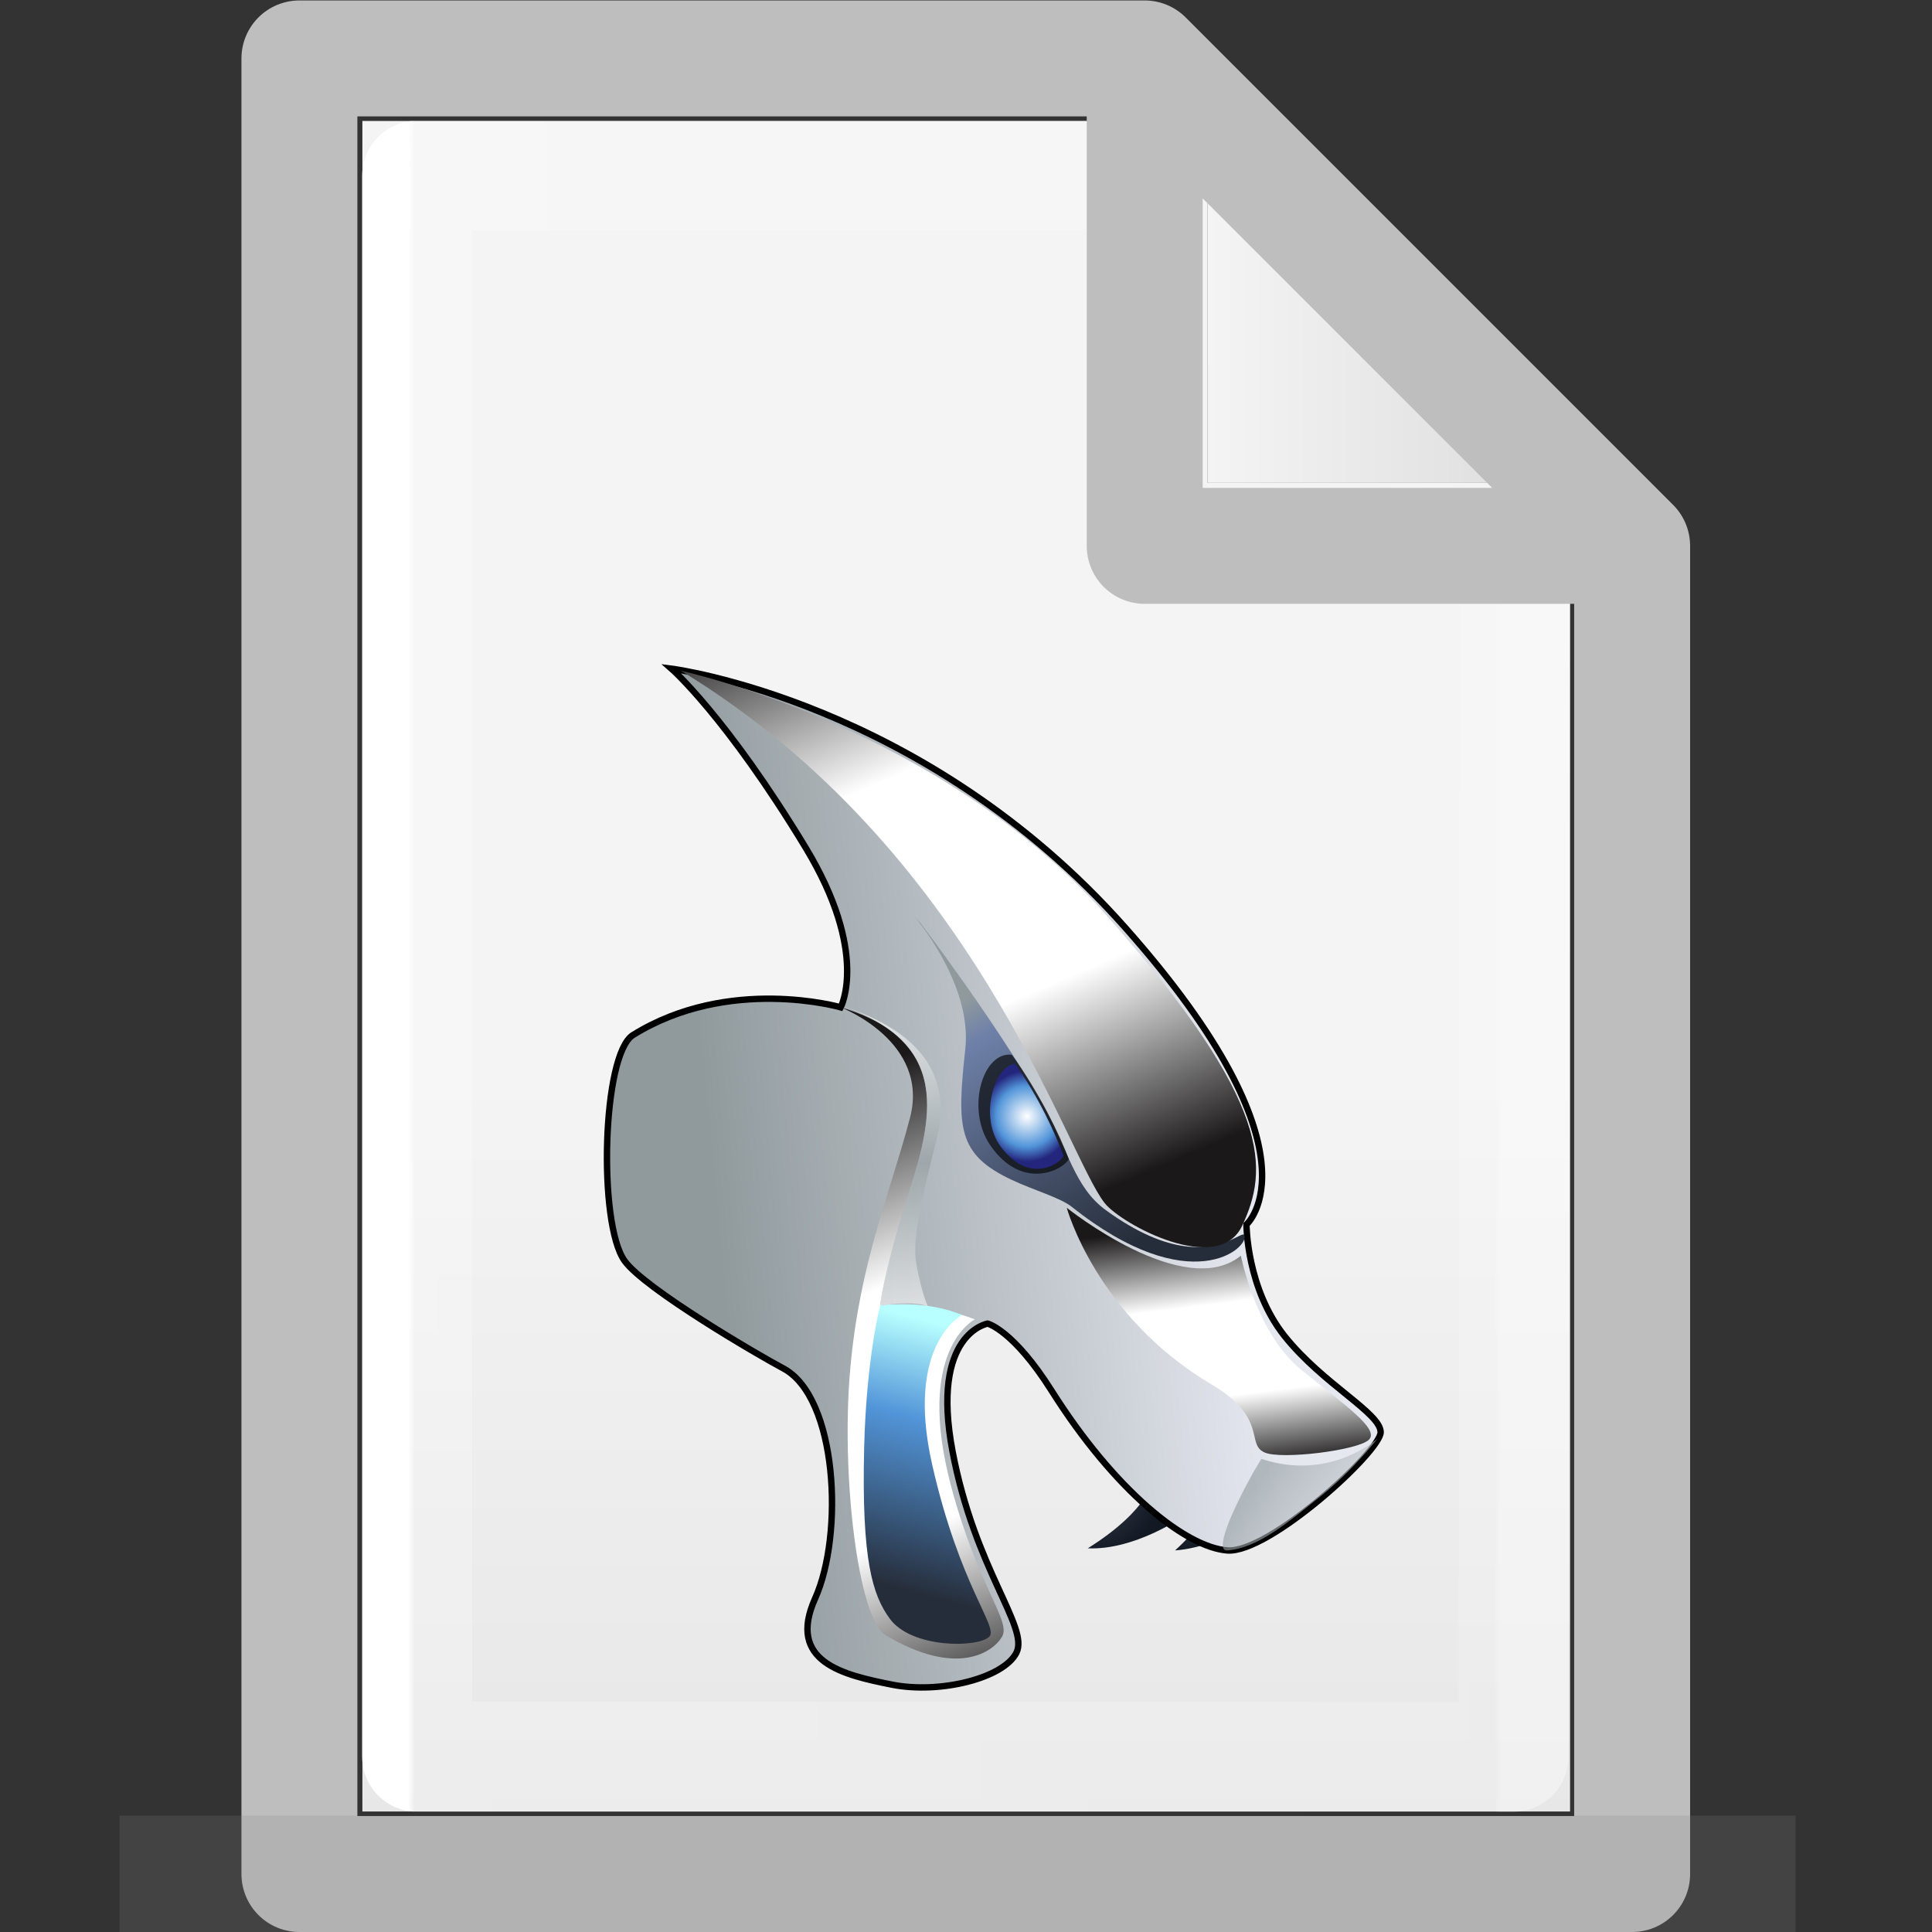 <?xml version="1.0" encoding="UTF-8" standalone="no"?>
<!-- Created with Inkscape (http://www.inkscape.org/) -->

<svg
   xmlns:dc="http://purl.org/dc/elements/1.1/"
   xmlns:cc="http://creativecommons.org/ns#"
   xmlns:rdf="http://www.w3.org/1999/02/22-rdf-syntax-ns#"
   xmlns:svg="http://www.w3.org/2000/svg"
   xmlns="http://www.w3.org/2000/svg"
   xmlns:xlink="http://www.w3.org/1999/xlink"
   xmlns:sodipodi="http://sodipodi.sourceforge.net/DTD/sodipodi-0.dtd"
   xmlns:inkscape="http://www.inkscape.org/namespaces/inkscape"
   width="16"
   height="16"
   viewBox="0 0 4.233 4.233"
   version="1.1"
   id="svg384"
   enable-background="new"
   inkscape:version="0.92.3 (2405546, 2018-03-11)"
   sodipodi:docname="text-x-llvms.svg">
  <rect x="0" y="0" width="4.233" height="4.233" fill="#333333" stroke="none"/>
  <defs
     id="defs378">
    <radialGradient
       gradientTransform="matrix(5.695,0,0,1,75.335,75.001)"
       gradientUnits="userSpaceOnUse"
       xlink:href="#linearGradient3688-464-309-255"
       id="radialGradient4093"
       fy="43.5"
       fx="4.993"
       r="2.5"
       cy="43.5"
       cx="4.993" />
    <linearGradient
       id="linearGradient3688-464-309-255">
      <stop
         id="stop3094"
         style="stop-color:#181818;stop-opacity:1"
         offset="0" />
      <stop
         id="stop3096"
         style="stop-color:#181818;stop-opacity:0"
         offset="1" />
    </linearGradient>
    <radialGradient
       gradientTransform="matrix(5.695,0,0,1,-52.665,-162.001)"
       gradientUnits="userSpaceOnUse"
       xlink:href="#linearGradient3688-464-309-255"
       id="radialGradient4095"
       fy="43.5"
       fx="4.993"
       r="2.5"
       cy="43.5"
       cx="4.993" />
    <linearGradient
       gradientUnits="userSpaceOnUse"
       xlink:href="#linearGradient3702-501-757-486"
       id="linearGradient4097"
       y2="39.999"
       x2="25.058"
       y1="47.028"
       x1="25.058"
       gradientTransform="matrix(2.842,0,0,0.714,-4.211,87.43)" />
    <linearGradient
       id="linearGradient3702-501-757-486">
      <stop
         id="stop3100"
         style="stop-color:#181818;stop-opacity:0"
         offset="0" />
      <stop
         id="stop3102"
         style="stop-color:#181818;stop-opacity:1"
         offset="0.5" />
      <stop
         id="stop3104"
         style="stop-color:#181818;stop-opacity:0"
         offset="1" />
    </linearGradient>
    <linearGradient
       x1="25.132"
       y1="0.985"
       x2="25.132"
       y2="47.013"
       id="linearGradient3019-2-2"
       xlink:href="#linearGradient3600"
       gradientUnits="userSpaceOnUse"
       gradientTransform="matrix(0.076,0,0,0.08,0.302,0.062)" />
    <linearGradient
       id="linearGradient3600">
      <stop
         id="stop3602"
         style="stop-color:#f4f4f4;stop-opacity:1"
         offset="0" />
      <stop
         id="stop3604"
         style="stop-color:#dbdbdb;stop-opacity:1"
         offset="1" />
    </linearGradient>
    <linearGradient
       inkscape:collect="always"
       xlink:href="#linearGradient3600"
       id="linearGradient1095"
       x1="81"
       y1="16.812"
       x2="109.375"
       y2="16.812"
       gradientUnits="userSpaceOnUse"
       gradientTransform="matrix(0.028,0,0,0.028,0.38,0.191)" />
    <linearGradient
       gradientTransform="matrix(0.026,0,0,0.03,0.426,0.31)"
       inkscape:collect="always"
       xlink:href="#linearGradient3977-3"
       id="linearGradient1059"
       x1="18"
       y1="60"
       x2="110.1"
       y2="60"
       gradientUnits="userSpaceOnUse" />
    <linearGradient
       id="linearGradient3977-3">
      <stop
         id="stop3979-6"
         style="stop-color:#ffffff;stop-opacity:1"
         offset="0" />
      <stop
         id="stop3981-0"
         style="stop-color:#ffffff;stop-opacity:0.235"
         offset="0.006" />
      <stop
         id="stop3983-6"
         style="stop-color:#ffffff;stop-opacity:0.157"
         offset="0.994" />
      <stop
         id="stop3985-2"
         style="stop-color:#ffffff;stop-opacity:0.392"
         offset="1" />
    </linearGradient>
    <linearGradient
       inkscape:collect="always"
       xlink:href="#linearGradient3600"
       id="linearGradient1722"
       gradientUnits="userSpaceOnUse"
       gradientTransform="matrix(0.028,0,0,0.028,0.38,0.191)"
       x1="81"
       y1="77.065"
       x2="81"
       y2="190.75" />
    <clipPath
       id="clipPath45"
       clipPathUnits="userSpaceOnUse">
      <path
         inkscape:connector-curvature="0"
         id="path43"
         d="M 550.667,531.333 C 558,531 565.5,536.25 565.5,536.25 v 0 l -4.5,6.083 c 0,0 -0.5,-4.833 -10.333,-11" />
    </clipPath>
    <radialGradient
       id="radialGradient57"
       spreadMethod="pad"
       gradientTransform="matrix(11.255,0,0,-11.255,551.162,541.245)"
       gradientUnits="userSpaceOnUse"
       r="1"
       cy="0"
       cx="0"
       fy="0"
       fx="0">
      <stop
         id="stop51"
         offset="0"
         style="stop-opacity:1;stop-color:#4c5160" />
      <stop
         id="stop53"
         offset="0.519"
         style="stop-opacity:1;stop-color:#262d3a" />
      <stop
         id="stop55"
         offset="1"
         style="stop-opacity:1;stop-color:#121923" />
    </radialGradient>
    <clipPath
       id="clipPath67"
       clipPathUnits="userSpaceOnUse">
      <path
         inkscape:connector-curvature="0"
         id="path65"
         d="m 564.333,531 c 8.333,0.667 13.333,6.333 13.333,6.333 v 0 l -4.832,5.167 c 0,0 -2,-5.5 -8.501,-11.5" />
    </clipPath>
    <radialGradient
       id="radialGradient79"
       spreadMethod="pad"
       gradientTransform="matrix(10.674,0,0,-10.674,564.777,541.364)"
       gradientUnits="userSpaceOnUse"
       r="1"
       cy="0"
       cx="0"
       fy="0"
       fx="0">
      <stop
         id="stop73"
         offset="0"
         style="stop-opacity:1;stop-color:#4c5160" />
      <stop
         id="stop75"
         offset="0.519"
         style="stop-opacity:1;stop-color:#262d3a" />
      <stop
         id="stop77"
         offset="1"
         style="stop-opacity:1;stop-color:#121923" />
    </radialGradient>
    <linearGradient
       id="linearGradient2555"
       spreadMethod="pad"
       gradientTransform="matrix(-83.267,-7.93,-7.93,83.267,575.439,595.914)"
       gradientUnits="userSpaceOnUse"
       y2="0"
       x2="1"
       y1="0"
       x1="0">
      <stop
         id="stop2551"
         offset="0"
         style="stop-opacity:1;stop-color:#e6e8f0" />
      <stop
         id="stop2553"
         offset="1"
         style="stop-opacity:1;stop-color:#909a9d" />
    </linearGradient>
    <clipPath
       id="clipPath2777-3"
       clipPathUnits="userSpaceOnUse">
      <path
         inkscape:connector-curvature="0"
         id="path2775-6"
         d="m 523.656,630.083 c -0.212,0.257 -0.335,0.393 -0.34,0.393 v 0 c -0.004,10e-4 0.101,-0.126 0.34,-0.393 M 531.5,609.5 c -1.333,-12.334 -1.249,-16.5 7.25,-20.5 v 0 c 3.477,-1.637 7.59,-2.776 9.427,-4.237 v 0 c 18.573,-14.763 27.839,-6.358 26.99,-4.43 v 0 c -0.162,0.366 -0.93,-0.255 -2.414,-0.875 v 0 c -3.058,-1.279 -9.155,-2.557 -19.253,4.792 v 0 c -4.984,3.628 -5.833,9.416 -9.999,16.75 v 0 c -7.217,12.704 -19.001,28.167 -19.001,28.167 v 0 c -0.375,0.399 -0.653,0.702 -0.844,0.916 v 0 c 1.664,-2.015 8.833,-11.436 7.844,-20.583" />
    </clipPath>
    <linearGradient
       id="linearGradient2789"
       spreadMethod="pad"
       gradientTransform="matrix(23.48,-39.704,-39.704,-23.48,534.826,619.194)"
       gradientUnits="userSpaceOnUse"
       y2="0"
       x2="1"
       y1="0"
       x1="0">
      <stop
         id="stop2783"
         offset="0"
         style="stop-opacity:1;stop-color:#909a9d" />
      <stop
         id="stop2785"
         offset="0.134"
         style="stop-opacity:1;stop-color:#6f81a9" />
      <stop
         id="stop2787"
         offset="1"
         style="stop-opacity:1;stop-color:#262d3a" />
    </linearGradient>
    <clipPath
       id="clipPath2715-2"
       clipPathUnits="userSpaceOnUse">
      <path
         inkscape:connector-curvature="0"
         id="path2713-0"
         d="m 512,616 h 25.5 V 514.085 H 512 Z" />
    </clipPath>
    <clipPath
       id="clipPath2719-2"
       clipPathUnits="userSpaceOnUse">
      <path
         inkscape:connector-curvature="0"
         id="path2717-3"
         d="m 512,616 c 0,0 14.001,-5.333 10.834,-17.333 -3.167,-12 -7.834,-22.5 -9.334,-39.167 -1.5,-16.667 1.244,-39.209 5.5,-41.75 11.167,-6.667 16.834,-2.667 18.25,-0.25 1.449,2.475 -3.686,7.613 -7.917,23.333 -5.833,21.667 3.667,26.334 3.667,26.334 0,0 -3.5,1.333 -7.333,2 -3.537,0.615 -7.5,0.166 -7.5,0.166 0,0 0.472,4.745 4,16 3.5,11.167 8.5,25.167 -10.167,30.667" />
    </clipPath>
    <linearGradient
       id="linearGradient2731"
       spreadMethod="pad"
       gradientTransform="matrix(38.003,-93.861,-93.861,-38.003,505.148,602.047)"
       gradientUnits="userSpaceOnUse"
       y2="0"
       x2="1"
       y1="0"
       x1="0">
      <stop
         id="stop2721"
         offset="0"
         style="stop-opacity:1;stop-color:#1a1818" />
      <stop
         id="stop2723"
         offset="0.324"
         style="stop-opacity:1;stop-color:#ffffff" />
      <stop
         id="stop2725"
         offset="0.481"
         style="stop-opacity:1;stop-color:#ffffff" />
      <stop
         id="stop2727"
         offset="0.692"
         style="stop-opacity:1;stop-color:#ffffff" />
      <stop
         id="stop2729"
         offset="1"
         style="stop-opacity:1;stop-color:#1a1818" />
    </linearGradient>
    <clipPath
       id="clipPath2799-9"
       clipPathUnits="userSpaceOnUse">
      <path
         inkscape:connector-curvature="0"
         id="path2797-3"
         d="M 0,1024 H 1024 V 0 H 0 Z" />
    </clipPath>
    <clipPath
       id="clipPath2807-1"
       clipPathUnits="userSpaceOnUse">
      <path
         inkscape:connector-curvature="0"
         id="path2805-9"
         d="m 533.55,608.598 h 14.137 v -18.64 H 533.55 Z" />
    </clipPath>
    <clipPath
       id="clipPath2683-0"
       clipPathUnits="userSpaceOnUse">
      <path
         inkscape:connector-curvature="0"
         id="path2681-6"
         d="M 571.797,548.5 H 596 v -17.503 h -24.203 z" />
    </clipPath>
    <clipPath
       id="clipPath2687-1"
       clipPathUnits="userSpaceOnUse">
      <path
         inkscape:connector-curvature="0"
         id="path2685-5"
         d="m 572.5,531 c 4.875,0.375 9.625,4.5 14.625,8.5 5,4 8.875,9 8.875,9 0,0 -7.375,-6.75 -18.166,-3.167 -2.333,-3.667 -8.015,-14.539 -5.334,-14.333" />
    </clipPath>
    <linearGradient
       id="linearGradient2693"
       spreadMethod="pad"
       gradientTransform="matrix(-16.522,12.392,12.392,16.522,595.365,531.303)"
       gradientUnits="userSpaceOnUse"
       y2="0"
       x2="1"
       y1="0"
       x1="0">
      <stop
         id="stop2689"
         offset="0"
         style="stop-opacity:1;stop-color:#e6e8f0" />
      <stop
         id="stop2691"
         offset="1"
         style="stop-opacity:1;stop-color:#909a9d" />
    </linearGradient>
    <clipPath
       id="clipPath2753-3"
       clipPathUnits="userSpaceOnUse">
      <path
         inkscape:connector-curvature="0"
         id="path2751-6"
         d="m 518.167,569.334 c 0,0 -2.167,-8.334 -2.5,-22.334 v 0 c -0.418,-17.586 1.333,-23.001 4,-26.667 v 0 c 3.425,-4.708 13.833,-4.583 15.583,-2.833 v 0 c 1.491,1.49 -4.583,7.833 -8.916,26.833 v 0 c -4.333,19 4.666,23.5 4.666,23.5 v 0 c -3.241,1.389 -6.842,1.698 -9.403,1.698 v 0 c -2.048,0 -3.43,-0.197 -3.43,-0.197" />
    </clipPath>
    <linearGradient
       id="linearGradient2767"
       spreadMethod="pad"
       gradientTransform="matrix(-13.501,-50.667,-50.667,13.501,532.533,565.08)"
       gradientUnits="userSpaceOnUse"
       y2="0"
       x2="1"
       y1="0"
       x1="0">
      <stop
         id="stop2759"
         offset="0"
         style="stop-opacity:1;stop-color:#b8ffff" />
      <stop
         id="stop2761"
         offset="0.29"
         style="stop-opacity:1;stop-color:#5295d9" />
      <stop
         id="stop2763"
         offset="0.794"
         style="stop-opacity:1;stop-color:#262d3a" />
      <stop
         id="stop2765"
         offset="1"
         style="stop-opacity:1;stop-color:#262d3a" />
    </linearGradient>
    <clipPath
       id="clipPath2645-6"
       clipPathUnits="userSpaceOnUse">
      <path
         inkscape:connector-curvature="0"
         id="path2643-2"
         d="m 547.375,584.625 h 47.599 V 545.92 h -47.599 z" />
    </clipPath>
    <clipPath
       id="clipPath2649-9"
       clipPathUnits="userSpaceOnUse">
      <path
         inkscape:connector-curvature="0"
         id="path2647-1"
         d="m 574.625,577.125 c 0,0 2.377,-12.125 9.376,-17.792 6.999,-5.666 12.331,-9.333 10.665,-11 -1.666,-1.666 -13.713,-3.164 -16.333,-2 -2.999,1.334 0.626,5.358 -8.333,10.667 -18,10.667 -22.625,27.625 -22.625,27.625 0,0 18.375,-14.708 27.25,-7.5" />
    </clipPath>
    <linearGradient
       id="linearGradient2661"
       spreadMethod="pad"
       gradientTransform="matrix(4.922,-39.088,-39.088,-4.922,569.24,582.239)"
       gradientUnits="userSpaceOnUse"
       y2="0"
       x2="1"
       y1="0"
       x1="0">
      <stop
         id="stop2651"
         offset="0"
         style="stop-opacity:1;stop-color:#1a1818" />
      <stop
         id="stop2653"
         offset="0.324"
         style="stop-opacity:1;stop-color:#ffffff" />
      <stop
         id="stop2655"
         offset="0.481"
         style="stop-opacity:1;stop-color:#ffffff" />
      <stop
         id="stop2657"
         offset="0.692"
         style="stop-opacity:1;stop-color:#ffffff" />
      <stop
         id="stop2659"
         offset="1"
         style="stop-opacity:1;stop-color:#1a1818" />
    </linearGradient>
    <clipPath
       id="clipPath2607-6"
       clipPathUnits="userSpaceOnUse">
      <path
         inkscape:connector-curvature="0"
         id="path2605-0"
         d="m 487,668.667 h 90 v -90.22 h -90 z" />
    </clipPath>
    <clipPath
       id="clipPath2611-6"
       clipPathUnits="userSpaceOnUse">
      <path
         inkscape:connector-curvature="0"
         id="path2609-2"
         d="m 487,668.667 c 0,0 40.334,-8.667 66.5,-38.167 26.434,-29.801 25.366,-40.015 21.334,-48.667 -3.709,-7.958 -18.834,0.167 -21.5,3.5 C 547.253,592.936 533,640.667 487,668.667" />
    </clipPath>
    <linearGradient
       id="linearGradient2623"
       spreadMethod="pad"
       gradientTransform="matrix(42.101,-99.062,-99.062,-42.101,509.272,685.384)"
       gradientUnits="userSpaceOnUse"
       y2="0"
       x2="1"
       y1="0"
       x1="0">
      <stop
         id="stop2613"
         offset="0"
         style="stop-opacity:1;stop-color:#1a1818" />
      <stop
         id="stop2615"
         offset="0.324"
         style="stop-opacity:1;stop-color:#ffffff" />
      <stop
         id="stop2617"
         offset="0.481"
         style="stop-opacity:1;stop-color:#ffffff" />
      <stop
         id="stop2619"
         offset="0.692"
         style="stop-opacity:1;stop-color:#ffffff" />
      <stop
         id="stop2621"
         offset="1"
         style="stop-opacity:1;stop-color:#1a1818" />
    </linearGradient>
    <clipPath
       id="clipPath2573-8"
       clipPathUnits="userSpaceOnUse">
      <path
         inkscape:connector-curvature="0"
         id="path2571-9"
         d="m 512.5,616.167 h 15.128 v -47 H 512.5 Z" />
    </clipPath>
    <clipPath
       id="clipPath2577-7"
       clipPathUnits="userSpaceOnUse">
      <path
         inkscape:connector-curvature="0"
         id="path2575-3"
         d="m 512.5,616.167 c 6,-2.167 18,-7 14.5,-20.834 -3.913,-15.464 -3.666,-17.333 -2.833,-21.166 0.833,-3.834 1.5,-5 1.5,-5 0,0 -1.5,1 -7.5,0.166 2.5,19.667 18.167,38 -5.667,46.834" />
    </clipPath>
    <linearGradient
       id="linearGradient2585"
       spreadMethod="pad"
       gradientTransform="matrix(1.5,-45.5,-45.5,-1.5,519.883,613.746)"
       gradientUnits="userSpaceOnUse"
       y2="0"
       x2="1"
       y1="0"
       x1="0">
      <stop
         id="stop2579"
         offset="0"
         style="stop-opacity:1;stop-color:#ffffff" />
      <stop
         id="stop2581"
         offset="0.489"
         style="stop-opacity:1;stop-color:#909a9d" />
      <stop
         id="stop2583"
         offset="1"
         style="stop-opacity:1;stop-color:#ffffff" />
    </linearGradient>
    <clipPath
       id="clipPath2823-4"
       clipPathUnits="userSpaceOnUse">
      <path
         inkscape:connector-curvature="0"
         id="path2821-7"
         d="m 537,594.25 c 4.27,-5.851 9.125,-3 9.875,-1.5 v 0 c -1.125,3.125 -3.957,9.417 -7.624,14.416 v 0 c -3.23,-0.378 -5.626,-8.291 -2.251,-12.916" />
    </clipPath>
    <radialGradient
       id="radialGradient2835-8"
       spreadMethod="pad"
       gradientTransform="matrix(7.097,0,0,-7.097,541.12,598.944)"
       gradientUnits="userSpaceOnUse"
       r="1"
       cy="0"
       cx="0"
       fy="0"
       fx="0">
      <stop
         id="stop2829-4"
         offset="0"
         style="stop-opacity:1;stop-color:#ffffff" />
      <stop
         id="stop2831-5"
         offset="0.67"
         style="stop-opacity:1;stop-color:#5295d9" />
      <stop
         id="stop2833-0"
         offset="1"
         style="stop-opacity:1;stop-color:#24267e" />
    </radialGradient>
    <clipPath
       id="clipPath2823-4-3"
       clipPathUnits="userSpaceOnUse">
      <path
         inkscape:connector-curvature="0"
         id="path2821-7-6"
         d="m 537,594.25 c 4.27,-5.851 9.125,-3 9.875,-1.5 v 0 c -1.125,3.125 -3.957,9.417 -7.624,14.416 v 0 c -3.23,-0.378 -5.626,-8.291 -2.251,-12.916" />
    </clipPath>
    <radialGradient
       id="radialGradient2835-8-7"
       spreadMethod="pad"
       gradientTransform="matrix(7.097,0,0,-7.097,541.12,598.944)"
       gradientUnits="userSpaceOnUse"
       r="1"
       cy="0"
       cx="0"
       fy="0"
       fx="0">
      <stop
         id="stop2829-4-5"
         offset="0"
         style="stop-opacity:1;stop-color:#ffffff" />
      <stop
         id="stop2831-5-3"
         offset="0.67"
         style="stop-opacity:1;stop-color:#5295d9" />
      <stop
         id="stop2833-0-5"
         offset="1"
         style="stop-opacity:1;stop-color:#24267e" />
    </radialGradient>
    <clipPath
       id="clipPath2573-8-6"
       clipPathUnits="userSpaceOnUse">
      <path
         inkscape:connector-curvature="0"
         id="path2571-9-2"
         d="m 512.5,616.167 h 15.128 v -47 H 512.5 Z" />
    </clipPath>
    <clipPath
       id="clipPath2577-7-9"
       clipPathUnits="userSpaceOnUse">
      <path
         inkscape:connector-curvature="0"
         id="path2575-3-1"
         d="m 512.5,616.167 c 6,-2.167 18,-7 14.5,-20.834 -3.913,-15.464 -3.666,-17.333 -2.833,-21.166 0.833,-3.834 1.5,-5 1.5,-5 0,0 -1.5,1 -7.5,0.166 2.5,19.667 18.167,38 -5.667,46.834" />
    </clipPath>
    <clipPath
       id="clipPath2607-6-9"
       clipPathUnits="userSpaceOnUse">
      <path
         inkscape:connector-curvature="0"
         id="path2605-0-3"
         d="m 487,668.667 h 90 v -90.22 h -90 z" />
    </clipPath>
    <clipPath
       id="clipPath2611-6-6"
       clipPathUnits="userSpaceOnUse">
      <path
         inkscape:connector-curvature="0"
         id="path2609-2-0"
         d="m 487,668.667 c 0,0 40.334,-8.667 66.5,-38.167 26.434,-29.801 25.366,-40.015 21.334,-48.667 -3.709,-7.958 -18.834,0.167 -21.5,3.5 C 547.253,592.936 533,640.667 487,668.667" />
    </clipPath>
    <clipPath
       id="clipPath2645-6-7"
       clipPathUnits="userSpaceOnUse">
      <path
         inkscape:connector-curvature="0"
         id="path2643-2-9"
         d="m 547.375,584.625 h 47.599 V 545.92 h -47.599 z" />
    </clipPath>
    <clipPath
       id="clipPath2649-9-2"
       clipPathUnits="userSpaceOnUse">
      <path
         inkscape:connector-curvature="0"
         id="path2647-1-0"
         d="m 574.625,577.125 c 0,0 2.377,-12.125 9.376,-17.792 6.999,-5.666 12.331,-9.333 10.665,-11 -1.666,-1.666 -13.713,-3.164 -16.333,-2 -2.999,1.334 0.626,5.358 -8.333,10.667 -18,10.667 -22.625,27.625 -22.625,27.625 0,0 18.375,-14.708 27.25,-7.5" />
    </clipPath>
    <clipPath
       id="clipPath2753-3-2"
       clipPathUnits="userSpaceOnUse">
      <path
         inkscape:connector-curvature="0"
         id="path2751-6-2"
         d="m 518.167,569.334 c 0,0 -2.167,-8.334 -2.5,-22.334 v 0 c -0.418,-17.586 1.333,-23.001 4,-26.667 v 0 c 3.425,-4.708 13.833,-4.583 15.583,-2.833 v 0 c 1.491,1.49 -4.583,7.833 -8.916,26.833 v 0 c -4.333,19 4.666,23.5 4.666,23.5 v 0 c -3.241,1.389 -6.842,1.698 -9.403,1.698 v 0 c -2.048,0 -3.43,-0.197 -3.43,-0.197" />
    </clipPath>
    <clipPath
       id="clipPath2683-0-6"
       clipPathUnits="userSpaceOnUse">
      <path
         inkscape:connector-curvature="0"
         id="path2681-6-1"
         d="M 571.797,548.5 H 596 v -17.503 h -24.203 z" />
    </clipPath>
    <clipPath
       id="clipPath2687-1-2"
       clipPathUnits="userSpaceOnUse">
      <path
         inkscape:connector-curvature="0"
         id="path2685-5-9"
         d="m 572.5,531 c 4.875,0.375 9.625,4.5 14.625,8.5 5,4 8.875,9 8.875,9 0,0 -7.375,-6.75 -18.166,-3.167 -2.333,-3.667 -8.015,-14.539 -5.334,-14.333" />
    </clipPath>
    <clipPath
       id="clipPath2799-9-9"
       clipPathUnits="userSpaceOnUse">
      <path
         inkscape:connector-curvature="0"
         id="path2797-3-4"
         d="M 0,1024 H 1024 V 0 H 0 Z" />
    </clipPath>
    <clipPath
       id="clipPath2807-1-7"
       clipPathUnits="userSpaceOnUse">
      <path
         inkscape:connector-curvature="0"
         id="path2805-9-8"
         d="m 533.55,608.598 h 14.137 v -18.64 H 533.55 Z" />
    </clipPath>
    <clipPath
       id="clipPath2715-2-4"
       clipPathUnits="userSpaceOnUse">
      <path
         inkscape:connector-curvature="0"
         id="path2713-0-5"
         d="m 512,616 h 25.5 V 514.085 H 512 Z" />
    </clipPath>
    <clipPath
       id="clipPath2719-2-0"
       clipPathUnits="userSpaceOnUse">
      <path
         inkscape:connector-curvature="0"
         id="path2717-3-3"
         d="m 512,616 c 0,0 14.001,-5.333 10.834,-17.333 -3.167,-12 -7.834,-22.5 -9.334,-39.167 -1.5,-16.667 1.244,-39.209 5.5,-41.75 11.167,-6.667 16.834,-2.667 18.25,-0.25 1.449,2.475 -3.686,7.613 -7.917,23.333 -5.833,21.667 3.667,26.334 3.667,26.334 0,0 -3.5,1.333 -7.333,2 -3.537,0.615 -7.5,0.166 -7.5,0.166 0,0 0.472,4.745 4,16 3.5,11.167 8.5,25.167 -10.167,30.667" />
    </clipPath>
    <clipPath
       id="clipPath2777-3-2"
       clipPathUnits="userSpaceOnUse">
      <path
         inkscape:connector-curvature="0"
         id="path2775-6-0"
         d="m 523.656,630.083 c -0.212,0.257 -0.335,0.393 -0.34,0.393 v 0 c -0.004,10e-4 0.101,-0.126 0.34,-0.393 M 531.5,609.5 c -1.333,-12.334 -1.249,-16.5 7.25,-20.5 v 0 c 3.477,-1.637 7.59,-2.776 9.427,-4.237 v 0 c 18.573,-14.763 27.839,-6.358 26.99,-4.43 v 0 c -0.162,0.366 -0.93,-0.255 -2.414,-0.875 v 0 c -3.058,-1.279 -9.155,-2.557 -19.253,4.792 v 0 c -4.984,3.628 -5.833,9.416 -9.999,16.75 v 0 c -7.217,12.704 -19.001,28.167 -19.001,28.167 v 0 c -0.375,0.399 -0.653,0.702 -0.844,0.916 v 0 c 1.664,-2.015 8.833,-11.436 7.844,-20.583" />
    </clipPath>
    <clipPath
       id="clipPath67-7"
       clipPathUnits="userSpaceOnUse">
      <path
         inkscape:connector-curvature="0"
         id="path65-6"
         d="m 564.333,531 c 8.333,0.667 13.333,6.333 13.333,6.333 v 0 l -4.832,5.167 c 0,0 -2,-5.5 -8.501,-11.5" />
    </clipPath>
    <radialGradient
       id="radialGradient79-5"
       spreadMethod="pad"
       gradientTransform="matrix(10.674,0,0,-10.674,564.777,541.364)"
       gradientUnits="userSpaceOnUse"
       r="1"
       cy="0"
       cx="0"
       fy="0"
       fx="0">
      <stop
         id="stop73-6"
         offset="0"
         style="stop-opacity:1;stop-color:#4c5160" />
      <stop
         id="stop75-9"
         offset="0.519"
         style="stop-opacity:1;stop-color:#262d3a" />
      <stop
         id="stop77-3"
         offset="1"
         style="stop-opacity:1;stop-color:#121923" />
    </radialGradient>
    <clipPath
       id="clipPath45-7"
       clipPathUnits="userSpaceOnUse">
      <path
         inkscape:connector-curvature="0"
         id="path43-4"
         d="M 550.667,531.333 C 558,531 565.5,536.25 565.5,536.25 v 0 l -4.5,6.083 c 0,0 -0.5,-4.833 -10.333,-11" />
    </clipPath>
    <radialGradient
       id="radialGradient57-5"
       spreadMethod="pad"
       gradientTransform="matrix(11.255,0,0,-11.255,551.162,541.245)"
       gradientUnits="userSpaceOnUse"
       r="1"
       cy="0"
       cx="0"
       fy="0"
       fx="0">
      <stop
         id="stop51-2"
         offset="0"
         style="stop-opacity:1;stop-color:#4c5160" />
      <stop
         id="stop53-5"
         offset="0.519"
         style="stop-opacity:1;stop-color:#262d3a" />
      <stop
         id="stop55-4"
         offset="1"
         style="stop-opacity:1;stop-color:#121923" />
    </radialGradient>
    <linearGradient
       inkscape:collect="always"
       xlink:href="#linearGradient2555"
       id="linearGradient484"
       gradientUnits="userSpaceOnUse"
       gradientTransform="matrix(-83.267,-7.93,-7.93,83.267,575.439,595.914)"
       x1="0"
       y1="0"
       x2="1"
       y2="0"
       spreadMethod="pad" />
    <linearGradient
       inkscape:collect="always"
       xlink:href="#linearGradient2789"
       id="linearGradient486"
       gradientUnits="userSpaceOnUse"
       gradientTransform="matrix(23.48,-39.704,-39.704,-23.48,534.826,619.194)"
       x1="0"
       y1="0"
       x2="1"
       y2="0"
       spreadMethod="pad" />
    <linearGradient
       inkscape:collect="always"
       xlink:href="#linearGradient2731"
       id="linearGradient488"
       gradientUnits="userSpaceOnUse"
       gradientTransform="matrix(38.003,-93.861,-93.861,-38.003,505.148,602.047)"
       x1="0"
       y1="0"
       x2="1"
       y2="0"
       spreadMethod="pad" />
    <linearGradient
       inkscape:collect="always"
       xlink:href="#linearGradient2693"
       id="linearGradient490"
       gradientUnits="userSpaceOnUse"
       gradientTransform="matrix(-16.522,12.392,12.392,16.522,595.365,531.303)"
       x1="0"
       y1="0"
       x2="1"
       y2="0"
       spreadMethod="pad" />
    <linearGradient
       inkscape:collect="always"
       xlink:href="#linearGradient2767"
       id="linearGradient492"
       gradientUnits="userSpaceOnUse"
       gradientTransform="matrix(-13.501,-50.667,-50.667,13.501,532.533,565.08)"
       x1="0"
       y1="0"
       x2="1"
       y2="0"
       spreadMethod="pad" />
    <linearGradient
       inkscape:collect="always"
       xlink:href="#linearGradient2661"
       id="linearGradient494"
       gradientUnits="userSpaceOnUse"
       gradientTransform="matrix(4.922,-39.088,-39.088,-4.922,569.24,582.239)"
       x1="0"
       y1="0"
       x2="1"
       y2="0"
       spreadMethod="pad" />
    <linearGradient
       inkscape:collect="always"
       xlink:href="#linearGradient2623"
       id="linearGradient496"
       gradientUnits="userSpaceOnUse"
       gradientTransform="matrix(42.101,-99.062,-99.062,-42.101,509.272,685.384)"
       x1="0"
       y1="0"
       x2="1"
       y2="0"
       spreadMethod="pad" />
    <linearGradient
       inkscape:collect="always"
       xlink:href="#linearGradient2585"
       id="linearGradient498"
       gradientUnits="userSpaceOnUse"
       gradientTransform="matrix(1.5,-45.5,-45.5,-1.5,519.883,613.746)"
       x1="0"
       y1="0"
       x2="1"
       y2="0"
       spreadMethod="pad" />
  </defs>
  <sodipodi:namedview
     id="base"
     pagecolor="#ffffff"
     bordercolor="#666666"
     borderopacity="1.0"
     inkscape:pageopacity="0.0"
     inkscape:pageshadow="2"
     inkscape:zoom="24.48"
     inkscape:cx="8.4120981"
     inkscape:cy="7.42874"
     inkscape:document-units="px"
     inkscape:current-layer="layer6"
     showgrid="true"
     units="px"
     inkscape:window-width="908"
     inkscape:window-height="653"
     inkscape:window-x="446"
     inkscape:window-y="158"
     inkscape:window-maximized="0" />
  <g
     inkscape:groupmode="layer"
     id="layer3"
     inkscape:label="Layer 3"
     style="display:inline"
     sodipodi:insensitive="true">
    <path
       style="fill:url(#linearGradient1095);fill-opacity:1;stroke:#000000;stroke-width:0;stroke-linecap:round;stroke-linejoin:round;stroke-miterlimit:4;stroke-dasharray:none;stroke-opacity:1"
       d="M 2.646,0.265 V 1.058 h 0.794 z"
       id="path1720"
       inkscape:connector-curvature="0" />
    <path
       style="fill:url(#linearGradient1722);fill-opacity:1;stroke:#000000;stroke-width:0;stroke-linecap:round;stroke-linejoin:round;stroke-miterlimit:4;stroke-dasharray:none;stroke-opacity:1"
       d="M 2.646,1.058 H 3.44 V 3.969 H 0.794 V 0.265 l -3e-8,1.428e-5 1.852,-1.46e-5 c 1.73e-5,0.794 1.73e-5,0.794 1.73e-5,0.794 z"
       id="path1087"
       inkscape:connector-curvature="0" />
  </g>
  <g
     inkscape:groupmode="layer"
     id="layer4"
     inkscape:label="Layer 4"
     style="display:inline"
     sodipodi:insensitive="true">
    <path
       style="display:inline;fill:none;stroke:url(#linearGradient1059);stroke-width:0.241;stroke-linecap:round;stroke-linejoin:round;stroke-miterlimit:4;stroke-dasharray:none;stroke-opacity:1"
       d="m 3.319,1.289 -0.003,2.56 H 0.914 V 0.385 H 2.524"
       id="path1048"
       inkscape:connector-curvature="0"
       sodipodi:nodetypes="ccccc" />
  </g>
  <g
     inkscape:groupmode="layer"
     id="layer2"
     inkscape:label="Layer 2"
     style="display:inline"
     sodipodi:insensitive="true">
    <path
       id="path1001"
       style="display:inline;fill:none;stroke:#bebebe;stroke-width:0.254;stroke-linecap:round;stroke-linejoin:round;stroke-miterlimit:4;stroke-dasharray:none;stroke-opacity:1;paint-order:normal"
       d="M 2.508,0.128 3.576,1.196 M 2.508,0.128 0.656,0.128 v -9.49e-6 3.978 H 3.576 V 1.196 m 0,-3e-7 H 2.508 V 0.128"
       inkscape:connector-curvature="0" />
  </g>
  <g
     inkscape:label="Layer 1"
     inkscape:groupmode="layer"
     id="layer1"
     transform="translate(0,-292.767)"
     style="display:inline"
     sodipodi:insensitive="true">
    <g
       id="g978"
       style="display:inline;opacity:0.2;fill:#808080;fill-opacity:1;stroke:none;stroke-width:1.039"
       transform="matrix(0.034,0,0,0.053,-0.078,290.597)">
      <rect
         style="fill:#808080;fill-opacity:1;stroke:none;stroke-width:1.481"
         id="rect2801"
         y="116.001"
         x="103.789"
         height="5"
         width="14.211" />
      <rect
         style="fill:#808080;fill-opacity:1;stroke:none;stroke-width:1.481"
         id="rect3696"
         transform="scale(-1)"
         y="-121.001"
         x="-24.211"
         height="5"
         width="14.211" />
      <rect
         style="fill:#808080;fill-opacity:1;stroke:none;stroke-width:1.481"
         id="rect3700"
         y="116.001"
         x="24.211"
         height="5"
         width="79.579" />
    </g>
  </g>
  <g
     inkscape:groupmode="layer"
     id="layer6"
     inkscape:label="Layer 6">
    <g
       style="display:inline"
       id="g39-7"
       transform="matrix(0.014,0,0,-0.014,-5.326,10.831)">
      <g
         id="g41-4"
         clip-path="url(#clipPath45-7)">
        <g
           id="g47-4">
          <g
             id="g49-3">
            <path
               d="M 550.667,531.333 C 558,531 565.5,536.25 565.5,536.25 v 0 l -4.5,6.083 c 0,0 -0.5,-4.833 -10.333,-11"
               style="fill:url(#radialGradient57-5);stroke:none"
               id="path59-0"
               inkscape:connector-curvature="0" />
          </g>
        </g>
      </g>
    </g>
    <g
       style="display:inline"
       id="g61-7"
       transform="matrix(0.014,0,0,-0.014,-5.326,10.831)">
      <g
         id="g63-8"
         clip-path="url(#clipPath67-7)">
        <g
           id="g69-6">
          <g
             id="g71-8">
            <path
               d="m 564.333,531 c 8.333,0.667 13.333,6.333 13.333,6.333 v 0 l -4.832,5.167 c 0,0 -2,-5.5 -8.501,-11.5"
               style="fill:url(#radialGradient79-5);stroke:none"
               id="path81-8"
               inkscape:connector-curvature="0" />
          </g>
        </g>
      </g>
    </g>
    <g
       style="display:inline;stroke:#000000;stroke-width:1.001;stroke-miterlimit:4;stroke-dasharray:none;stroke-opacity:1"
       id="g2549-4"
       transform="matrix(0.014,0,0,-0.014,-5.326,10.831)">
      <path
         inkscape:connector-curvature="0"
         id="path2557-3"
         style="fill:url(#linearGradient484);stroke:#000000;stroke-width:1.001;stroke-miterlimit:4;stroke-dasharray:none;stroke-opacity:1"
         d="m 506.5,641 c 10,-16.5 5.5,-25 5.5,-25 v 0 c 0,0 -17.432,5.019 -32.5,-4.334 v 0 c -4.834,-3 -5.5,-29.499 -1.334,-35.332 v 0 C 481.31,571.933 499.33,561.443 503,559.5 v 0 c 8.5,-4.5 9.5,-26 5,-36 v 0 c -4.5,-10 4.5,-12 12,-13.5 v 0 c 7.5,-1.5 17.5,1 19.5,5 v 0 c 2,4 -6.5,13 -10,31.5 v 0 c -3.5,18.5 5.5,20 5.5,20 v 0 c 0,0 4,-1 10,-10.5 v 0 c 9.936,-15.733 21,-24.5 27.5,-25 v 0 c 6.5,-0.5 24,15.5 24,18.5 v 0 c 0,3 -9,7.5 -15,15 v 0 c -6,7.5 -6,17.5 -6,17.5 v 0 c 0,0 12.5,11 -19,46.5 v 0 C 525,664 485.5,669 485.5,669 v 0 c 0,0 8.558,-7.47 21,-28" />
    </g>
    <g
       style="display:inline"
       id="g2771-1"
       transform="matrix(0.014,0,0,-0.014,-5.326,10.831)">
      <g
         id="g2773-4"
         clip-path="url(#clipPath2777-3-2)">
        <g
           id="g2779-9">
          <g
             id="g2781-2">
            <path
               d="m 523.656,630.083 c -0.212,0.257 -0.335,0.393 -0.34,0.393 v 0 c -0.004,10e-4 0.101,-0.126 0.34,-0.393 M 531.5,609.5 c -1.333,-12.334 -1.249,-16.5 7.25,-20.5 v 0 c 3.477,-1.637 7.59,-2.776 9.427,-4.237 v 0 c 18.573,-14.763 27.839,-6.358 26.99,-4.43 v 0 c -0.162,0.366 -0.93,-0.255 -2.414,-0.875 v 0 c -3.058,-1.279 -9.155,-2.557 -19.253,4.792 v 0 c -4.984,3.628 -5.833,9.416 -9.999,16.75 v 0 c -7.217,12.704 -19.001,28.167 -19.001,28.167 v 0 c -0.375,0.399 -0.653,0.702 -0.844,0.916 v 0 c 1.664,-2.015 8.833,-11.436 7.844,-20.583"
               style="fill:url(#linearGradient486);stroke:none"
               id="path2791-0"
               inkscape:connector-curvature="0" />
          </g>
        </g>
      </g>
    </g>
    <g
       style="display:inline"
       clip-path="url(#clipPath2715-2-4)"
       id="g2743-6"
       transform="matrix(0.014,0,0,-0.014,-5.326,10.831)">
      <g
         id="g2741-8">
        <g
           clip-path="url(#clipPath2719-2-0)"
           id="g2739-9">
          <g
             id="g2737-2">
            <g
               id="g2735-6">
              <path
                 d="m 512,616 c 0,0 14.001,-5.333 10.834,-17.333 -3.167,-12 -7.834,-22.5 -9.334,-39.167 -1.5,-16.667 1.244,-39.209 5.5,-41.75 11.167,-6.667 16.834,-2.667 18.25,-0.25 1.449,2.475 -3.686,7.613 -7.917,23.333 -5.833,21.667 3.667,26.334 3.667,26.334 0,0 -3.5,1.333 -7.333,2 -3.537,0.615 -7.5,0.166 -7.5,0.166 0,0 0.472,4.745 4,16 3.5,11.167 8.5,25.167 -10.167,30.667"
                 style="fill:url(#linearGradient488);stroke:none"
                 id="path2733-6"
                 inkscape:connector-curvature="0" />
            </g>
          </g>
        </g>
      </g>
    </g>
    <g
       style="display:inline"
       id="g2793-4"
       transform="matrix(0.014,0,0,-0.014,-5.326,10.831)">
      <g
         id="g2795-9"
         clip-path="url(#clipPath2799-9-9)">
        <g
           id="g2801-5">
          <g
             id="g2803-0" />
          <g
             id="g2815-4">
            <g
               clip-path="url(#clipPath2807-1-7)"
               id="g2813-8"
               style="opacity:0.65">
              <g
                 transform="translate(538.776,608.574)"
                 id="g2811-7">
                <path
                   d="M 0,0 C -4.589,0.551 -7.213,-8.574 -3.38,-14.157 1.593,-21.401 8.052,-18.044 8.911,-16.324 7.622,-12.741 4.204,-5.733 0,0"
                   style="fill:#000000;fill-opacity:1;fill-rule:nonzero;stroke:none"
                   id="path2809-1"
                   inkscape:connector-curvature="0" />
              </g>
            </g>
          </g>
        </g>
      </g>
    </g>
    <g
       style="display:inline"
       id="g2677-7"
       transform="matrix(0.014,0,0,-0.014,-5.326,10.831)">
      <g
         id="g2679-2" />
      <g
         id="g2707-7">
        <g
           clip-path="url(#clipPath2683-0-6)"
           id="g2705-2"
           style="opacity:0.6">
          <g
             id="g2703-2">
            <g
               clip-path="url(#clipPath2687-1-2)"
               id="g2701-6">
              <g
                 id="g2699-1">
                <g
                   id="g2697-0">
                  <path
                     d="m 572.5,531 c 4.875,0.375 9.625,4.5 14.625,8.5 5,4 8.875,9 8.875,9 0,0 -7.375,-6.75 -18.166,-3.167 -2.333,-3.667 -8.015,-14.539 -5.334,-14.333"
                     style="fill:url(#linearGradient490);stroke:none"
                     id="path2695-6"
                     inkscape:connector-curvature="0" />
                </g>
              </g>
            </g>
          </g>
        </g>
      </g>
    </g>
    <g
       style="display:inline"
       id="g2747-1"
       transform="matrix(0.014,0,0,-0.014,-5.326,10.831)">
      <g
         id="g2749-5"
         clip-path="url(#clipPath2753-3-2)">
        <g
           id="g2755-9">
          <g
             id="g2757-4">
            <path
               d="m 518.167,569.334 c 0,0 -2.167,-8.334 -2.5,-22.334 v 0 c -0.418,-17.586 1.333,-23.001 4,-26.667 v 0 c 3.425,-4.708 13.833,-4.583 15.583,-2.833 v 0 c 1.491,1.49 -4.583,7.833 -8.916,26.833 v 0 c -4.333,19 4.666,23.5 4.666,23.5 v 0 c -3.241,1.389 -6.842,1.698 -9.403,1.698 v 0 c -2.048,0 -3.43,-0.197 -3.43,-0.197"
               style="fill:url(#linearGradient492);stroke:none"
               id="path2769-9"
               inkscape:connector-curvature="0" />
          </g>
        </g>
      </g>
    </g>
    <g
       style="display:inline"
       id="g2675-0"
       transform="matrix(0.014,0,0,-0.014,-5.326,10.831)">
      <g
         id="g2673-9"
         clip-path="url(#clipPath2645-6-7)">
        <g
           id="g2671-1">
          <g
             id="g2669-7"
             clip-path="url(#clipPath2649-9-2)">
            <g
               id="g2667-7">
              <g
                 id="g2665-1">
                <path
                   inkscape:connector-curvature="0"
                   id="path2663-1"
                   style="fill:url(#linearGradient494);stroke:none"
                   d="m 574.625,577.125 c 0,0 2.377,-12.125 9.376,-17.792 6.999,-5.666 12.331,-9.333 10.665,-11 -1.666,-1.666 -13.713,-3.164 -16.333,-2 -2.999,1.334 0.626,5.358 -8.333,10.667 -18,10.667 -22.625,27.625 -22.625,27.625 0,0 18.375,-14.708 27.25,-7.5" />
              </g>
            </g>
          </g>
        </g>
      </g>
    </g>
    <g
       style="display:inline"
       id="g2601-5"
       transform="matrix(0.014,0,0,-0.014,-5.326,10.831)">
      <g
         id="g2603-9" />
      <g
         id="g2637-7">
        <g
           clip-path="url(#clipPath2607-6-9)"
           id="g2635-7">
          <g
             id="g2633-6">
            <g
               clip-path="url(#clipPath2611-6-6)"
               id="g2631-7">
              <g
                 id="g2629-3">
                <g
                   id="g2627-6">
                  <path
                     d="m 487,668.667 c 0,0 40.334,-8.667 66.5,-38.167 26.434,-29.801 25.366,-40.015 21.334,-48.667 -3.709,-7.958 -18.834,0.167 -21.5,3.5 C 547.253,592.936 533,640.667 487,668.667"
                     style="fill:url(#linearGradient496);stroke:none"
                     id="path2625-5"
                     inkscape:connector-curvature="0" />
                </g>
              </g>
            </g>
          </g>
        </g>
      </g>
    </g>
    <g
       style="display:inline"
       id="g2567-6"
       transform="matrix(0.014,0,0,-0.014,-5.326,10.831)">
      <g
         id="g2569-3" />
      <g
         id="g2599-9">
        <g
           clip-path="url(#clipPath2573-8-6)"
           id="g2597-4"
           style="opacity:0.6">
          <g
             id="g2595-8">
            <g
               clip-path="url(#clipPath2577-7-9)"
               id="g2593-1">
              <g
                 id="g2591-2">
                <g
                   id="g2589-9">
                  <path
                     d="m 512.5,616.167 c 6,-2.167 18,-7 14.5,-20.834 -3.913,-15.464 -3.666,-17.333 -2.833,-21.166 0.833,-3.834 1.5,-5 1.5,-5 0,0 -1.5,1 -7.5,0.166 2.5,19.667 18.167,38 -5.667,46.834"
                     style="fill:url(#linearGradient498);stroke:none"
                     id="path2587-3"
                     inkscape:connector-curvature="0" />
                </g>
              </g>
            </g>
          </g>
        </g>
      </g>
    </g>
    <g
       style="display:inline"
       id="g2817-9"
       transform="matrix(0.014,0,0,-0.014,-5.326,10.831)">
      <g
         id="g2819-0"
         clip-path="url(#clipPath2823-4-3)">
        <g
           id="g2825-8">
          <g
             id="g2827-8">
            <path
               d="m 537,594.25 c 4.27,-5.851 9.125,-3 9.875,-1.5 v 0 c -1.125,3.125 -3.957,9.417 -7.624,14.416 v 0 c -3.23,-0.378 -5.626,-8.291 -2.251,-12.916"
               style="fill:url(#radialGradient2835-8-7);stroke:none"
               id="path2837-5"
               inkscape:connector-curvature="0" />
          </g>
        </g>
      </g>
    </g>
  </g>
</svg>
